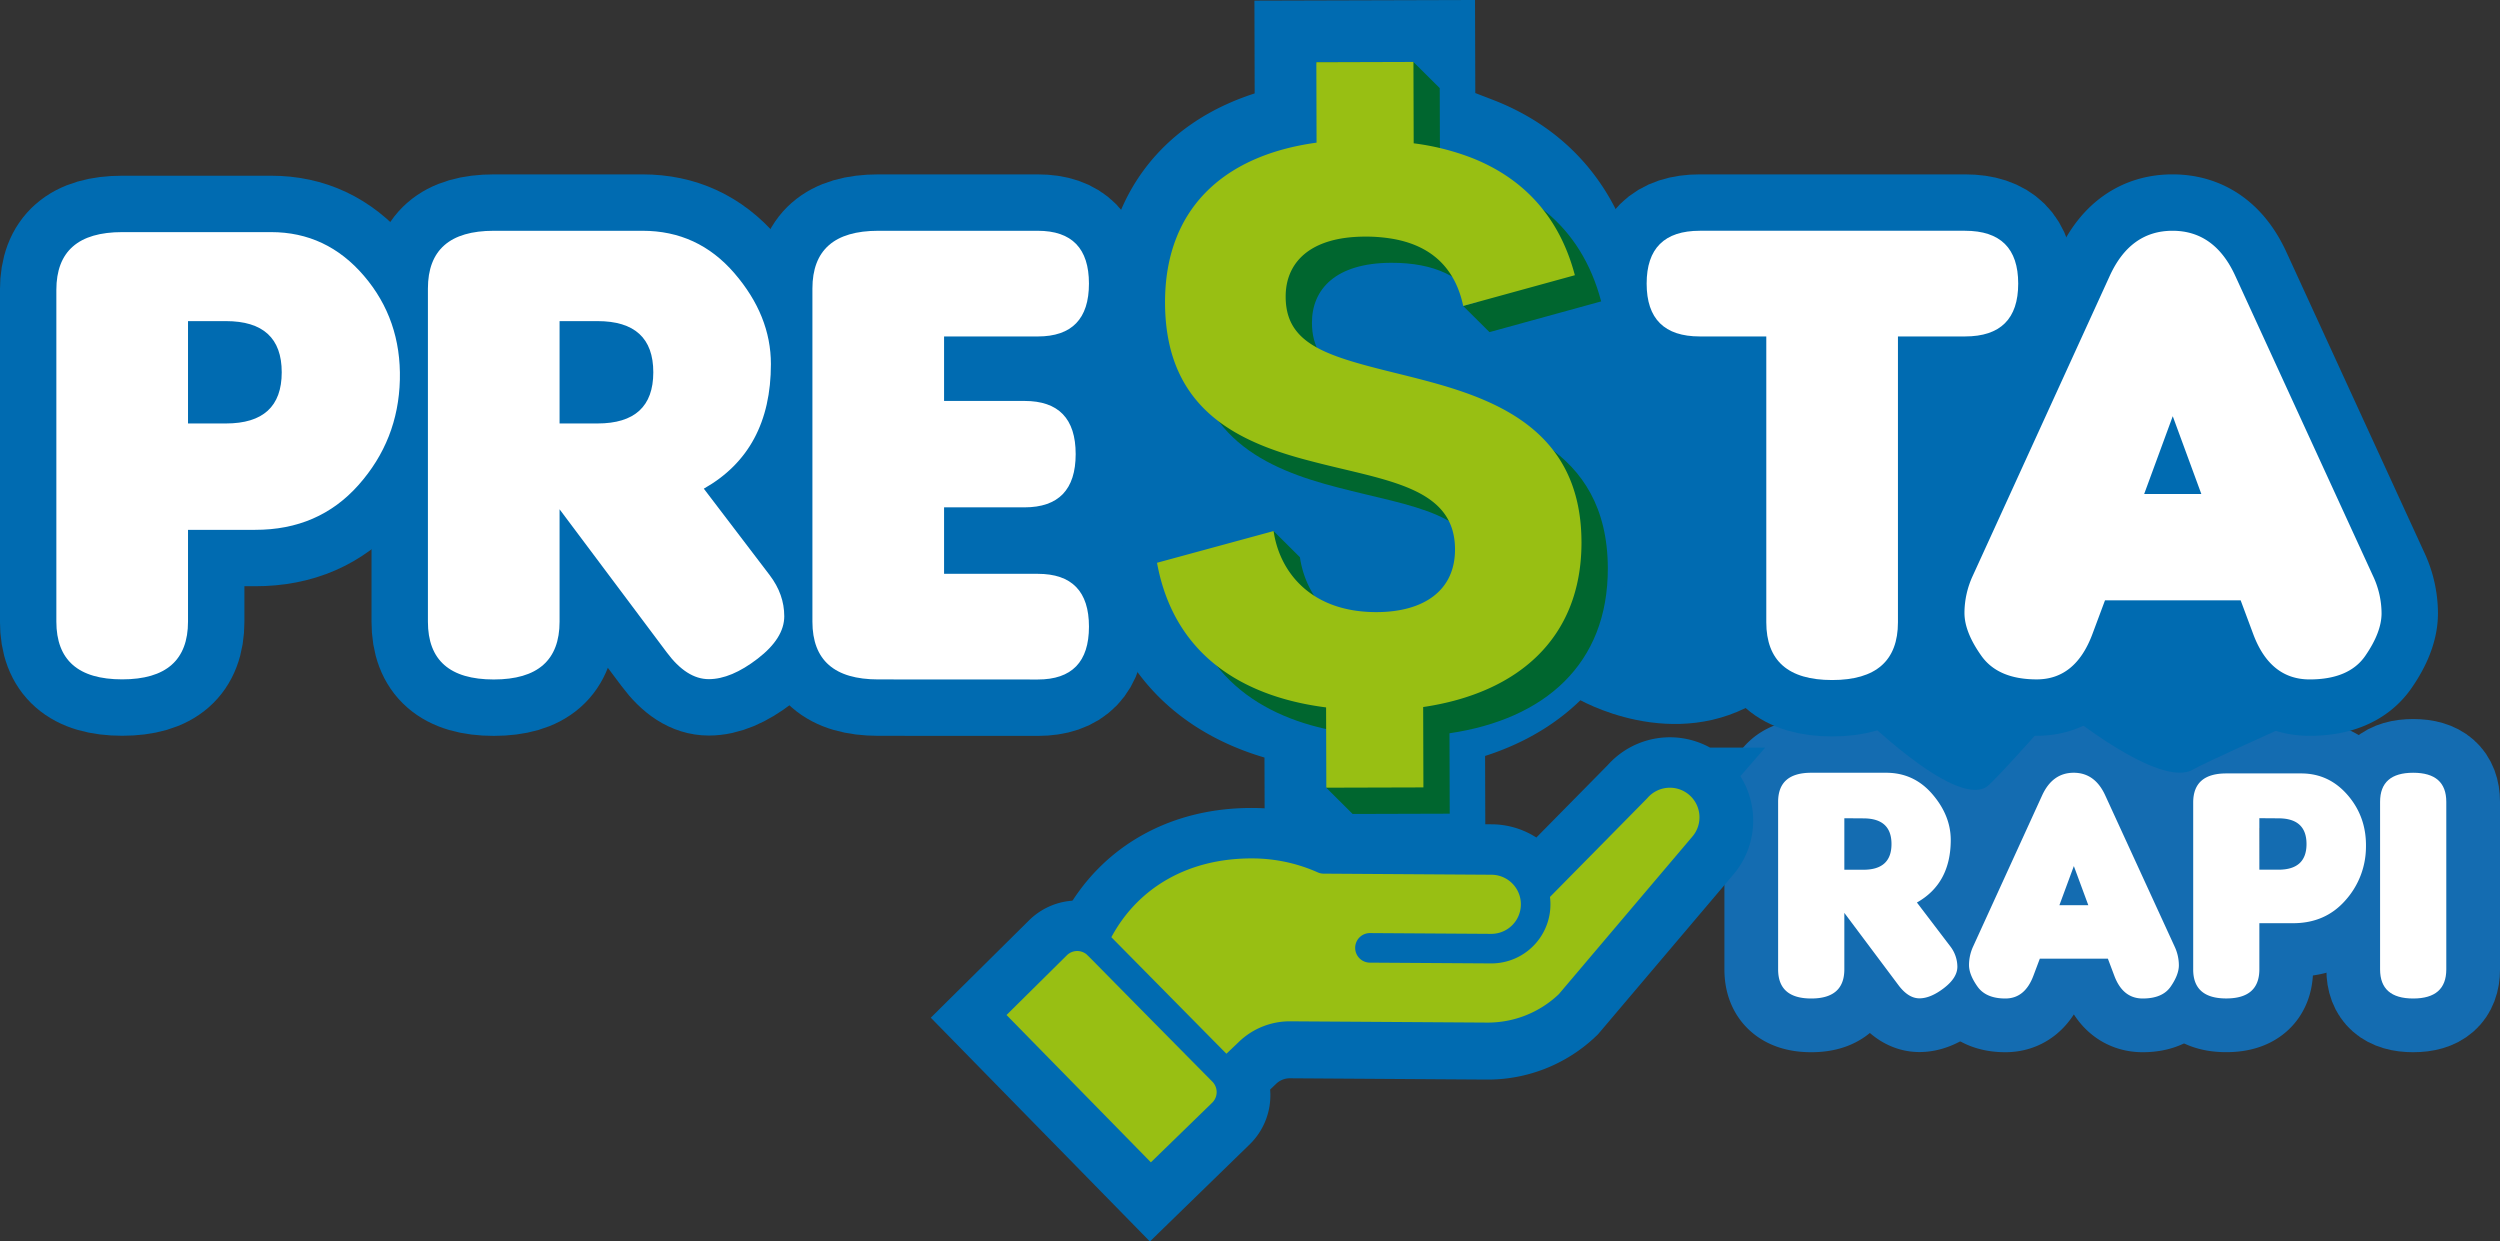 <svg xmlns="http://www.w3.org/2000/svg" viewBox="0 0 1557.09 773.18"><rect x="0" y="0" width="1557.09" height="773.18" fill="#333333" stroke="none"/><defs><style>.cls-1,.cls-2,.cls-3,.cls-5{fill:none;stroke-miterlimit:10;}.cls-1{stroke:#146cb1;}.cls-1,.cls-2{stroke-width:66.91px;}.cls-2,.cls-3,.cls-5{stroke:#006bb1;}.cls-3{stroke-width:70.25px;}.cls-4{fill:#fff;}.cls-5{stroke-width:76.94px;}.cls-6{fill:#00662f;}.cls-7{fill:#98bf13;}.cls-8{fill:#006bb1;}</style></defs><title>Recurso 4</title><g id="Capa_2" data-name="Capa 2"><g id="Capa_1-2" data-name="Capa 1"><path class="cls-1" d="M1193.92,562.12l20.62,27.08a21,21,0,0,1,4.58,12.91q0,6.87-8.33,13.28t-15.31,6.41q-7,0-13.23-8.44l-33.53-44.78v35.2q0,18.12-20.62,18.12t-20.62-18.12V499.42q0-18.12,20.62-18.12h46.65q17.3,0,28.75,13.28T1215,523.07Q1215,550.25,1193.92,562.12Zm-45.2-52.49v32.08h11.87q17.49,0,17.5-16t-17.5-16Z"/><path class="cls-1" d="M1270.47,597.11l-4,10.63q-5.31,14.16-17.45,14.16t-17.39-7.45q-5.26-7.44-5.26-13.38a27.82,27.82,0,0,1,2.61-11.66l42.9-93.94q6.46-14.16,19.69-14.17t19.68,14.17l43.12,93.94a27.8,27.8,0,0,1,2.71,11.77q0,5.93-5.11,13.33t-17.44,7.39q-12.35,0-17.66-14.16l-4-10.63Zm30.2-33.32-9-24.37-9,24.37Z"/><path class="cls-1" d="M1407.21,575v28.75q0,18.12-20.62,18.12T1366,603.78V499.84q0-18.12,20.62-18.12h46.65q17.4,0,29.11,13.69T1473.6,528a49.94,49.94,0,0,1-13,33Q1448.13,575,1428.25,575Zm0-65.4v32.08h11.87q17.51,0,17.5-16t-17.5-16Z"/><path class="cls-1" d="M1523.64,603.78q0,18.12-20.62,18.12t-20.62-18.12V499.42q0-18.12,20.62-18.12t20.62,18.12Z"/><path class="cls-2" d="M664.46,597a9.19,9.19,0,0,1,11.41-1.23c1.59,1-3-3.21,79.23,79.93a9.23,9.23,0,0,1,0,13L716.77,726,626.9,634.22Z"/><path class="cls-2" d="M780.26,536.69a100.51,100.51,0,0,1,40.48,8.7,9.32,9.32,0,0,0,3.68.79l104.55.68a18.41,18.41,0,0,1-.24,36.82l-75.11-.48a9.21,9.21,0,1,0-.12,18.41l75.11.48a36.79,36.79,0,0,0,36.77-41.4c52.9-53.68,60.36-61.22,60.68-61.59a18.41,18.41,0,1,1,28,24l-83.21,98.18a64.14,64.14,0,0,1-44.74,17.66l-122.39-.8a45.84,45.84,0,0,0-32,12.7l-7.87,7.5-71.66-72.58C709.17,554.22,740.92,536.43,780.26,536.69Z"/><path class="cls-3" d="M117.1,330v57.13q0,36-41,36t-41-36V180.57q0-36,41-36h92.74q34.56,0,57.85,27.23t22.36,64.78q-.93,37.57-25.77,65.52T158.91,330Zm0-130v63.75h23.59q34.78,0,34.78-31.87T140.69,200Z"/><path class="cls-3" d="M438.36,304.36l41,53.82q9.12,12,9.11,25.66t-16.56,26.4Q455.33,423,441.47,423T415.18,406.2l-66.66-89v70q0,36-41,36t-41-36V179.74q0-36,41-36h92.73q34.37,0,57.13,26.39t22.77,56.61Q480.17,280.76,438.36,304.36ZM348.52,200v63.75h23.6q34.77,0,34.78-31.87T372.12,200Z"/><path class="cls-3" d="M547,423.17q-41,0-41-36V179.74q0-36,41-36h99.36q31.88,0,31.88,32.91t-31.88,32.91H588v40.16h50.09q31.88,0,31.88,33.12T638.11,316H588v41.4h58.37q31.88,0,31.88,32.91t-31.88,32.91Z"/><path class="cls-4" d="M117.1,330v57.13q0,36-41,36t-41-36V180.57q0-36,41-36h92.74q34.56,0,57.85,27.23t22.36,64.78q-.93,37.57-25.77,65.52T158.91,330Zm0-130v63.75h23.59q34.78,0,34.78-31.87T140.69,200Z"/><path class="cls-4" d="M438.36,304.36l41,53.82q9.12,12,9.11,25.66t-16.56,26.4Q455.33,423,441.47,423T415.18,406.2l-66.66-89v70q0,36-41,36t-41-36V179.74q0-36,41-36h92.73q34.37,0,57.13,26.39t22.77,56.61Q480.17,280.76,438.36,304.36ZM348.52,200v63.75h23.6q34.77,0,34.78-31.87T372.12,200Z"/><path class="cls-4" d="M547,423.17q-41,0-41-36V179.74q0-36,41-36h99.36q31.88,0,31.88,32.91t-31.88,32.91H588v40.16h50.09q31.88,0,31.88,33.12T638.11,316H588v41.4h58.37q31.88,0,31.88,32.91t-31.88,32.91Z"/><path class="cls-3" d="M1182.11,209.55v178q0,36-41,36t-41-36v-178h-41.4q-33.12,0-33.12-32.91t33.12-32.91h165.18q33.12,0,33.12,32.91t-33.12,32.91Z"/><path class="cls-3" d="M1311.07,373.91,1303.2,395q-10.54,28.16-34.67,28.15T1234,408.37q-10.47-14.79-10.46-26.6a55.37,55.37,0,0,1,5.18-23.18L1314,171.88q12.83-28.15,39.12-28.15t39.12,28.15l85.7,186.71a55.07,55.07,0,0,1,5.38,23.39q0,11.81-10.14,26.5t-34.67,14.69q-24.54,0-35.09-28.15l-7.86-21.11Zm60-66.24-17.8-48.44-17.8,48.44Z"/><path class="cls-4" d="M1182.11,209.55v178q0,36-41,36t-41-36v-178h-41.4q-33.12,0-33.12-32.91t33.12-32.91h165.18q33.12,0,33.12,32.91t-33.12,32.91Z"/><path class="cls-4" d="M1311.07,373.91,1303.2,395q-10.54,28.16-34.67,28.15T1234,408.37q-10.47-14.79-10.46-26.6a55.37,55.37,0,0,1,5.18-23.18L1314,171.88q12.83-28.15,39.12-28.15t39.12,28.15l85.7,186.71a55.07,55.07,0,0,1,5.38,23.39q0,11.81-10.14,26.5t-34.67,14.69q-24.54,0-35.09-28.15l-7.86-21.11Zm60-66.24-17.8-48.44-17.8,48.44Z"/><path class="cls-4" d="M1193.92,562.12l20.62,27.08a21,21,0,0,1,4.58,12.91q0,6.87-8.33,13.28t-15.31,6.41q-7,0-13.23-8.44l-33.53-44.78v35.2q0,18.12-20.62,18.12t-20.62-18.12V499.42q0-18.12,20.62-18.12h46.65q17.3,0,28.75,13.28T1215,523.07Q1215,550.25,1193.92,562.12Zm-45.2-52.49v32.08h11.87q17.49,0,17.5-16t-17.5-16Z"/><path class="cls-4" d="M1270.47,597.11l-4,10.63q-5.31,14.16-17.45,14.16t-17.39-7.45q-5.26-7.44-5.26-13.38a27.82,27.82,0,0,1,2.61-11.66l42.9-93.94q6.46-14.16,19.69-14.17t19.68,14.17l43.12,93.94a27.8,27.8,0,0,1,2.71,11.77q0,5.93-5.11,13.33t-17.44,7.39q-12.35,0-17.66-14.16l-4-10.63Zm30.2-33.32-9-24.37-9,24.37Z"/><path class="cls-4" d="M1407.21,575v28.75q0,18.12-20.62,18.12T1366,603.78V499.84q0-18.12,20.62-18.12h46.65q17.4,0,29.11,13.69T1473.6,528a49.94,49.94,0,0,1-13,33Q1448.13,575,1428.25,575Zm0-65.4v32.08h11.87q17.51,0,17.5-16t-17.5-16Z"/><path class="cls-4" d="M1523.64,603.78q0,18.12-20.62,18.12t-20.62-18.12V499.42q0-18.12,20.62-18.12t20.62,18.12Z"/><path id="_Trazado_compuesto_" data-name="&lt;Trazado compuesto&gt;" class="cls-5" d="M873.55,233.41c-32.51-8-55.14-13.67-65.79-26.85-4.6-5.62-7-12.65-7-21.78-.06-20.75,14.54-37.31,49.36-37.41a99.12,99.12,0,0,1,15.43,1.08c26.67,4,41,19.35,45.78,42.1l69.55-19.13c-9.4-35.72-31.47-60.49-65.16-73.45a154.37,154.37,0,0,0-35.23-8.71l-.15-50.68-60.47.18L820,88.85c-59.2,8.11-94.54,42.41-94.37,99.8.1,34,12,55.89,29.59,70.76,17.14,14.48,39.66,22.27,61.71,27.91,45.86,12.07,89.2,15.63,89.31,54.73.08,26.23-20,39.11-48.73,39.2-40.92.12-60.54-24.85-64.27-50.49l-72.61,19.76c11.18,61,58.27,84.12,105.31,90.08l.14,50,60.47-.17-.15-50.06c58.85-8.68,98.35-42.64,98.6-101.83a9.21,9.21,0,0,0,0-1C984.81,261.8,921.85,245.51,873.55,233.41Z"/><g id="_Grupo_" data-name="&lt;Grupo&gt;"><path id="_Trazado_compuesto_2" data-name="&lt;Trazado compuesto&gt;" class="cls-6" d="M902.79,456.71l.14,50.08-60.46.18-16.39-16.3,16.24-33.78c-47-6-94.13-29-105.3-90.07l56.22-36.06,16.39,16.3c3.74,25.64,23.36,50.62,64.28,50.5,28.7-.09,48.82-13,48.74-39.23-.12-39.09-43.49-42.62-89.33-54.7C788.71,292.16,742.24,272.14,742,205c-.17-57.4,35.15-91.71,94.36-99.82L819.86,38.76l60.46-.17,16.4,16.29.15,50.69c53.76,7.17,88,35.16,100.39,82.15L927.7,206.86l-16.4-16.3,9.19-2.54c-9.51-15.49-26.94-24.42-54-24.34-34.81.1-49.42,16.63-49.36,37.39.09,30.54,26.37,37.18,72.82,48.65,48.28,12.07,111.23,28.37,111.46,104.1C1001.59,413.67,962,448,902.79,456.71Z"/><path id="_Trazado_compuesto_3" data-name="&lt;Trazado compuesto&gt;" class="cls-7" d="M873.55,233.41c-32.51-8-55.14-13.67-65.79-26.85-4.6-5.62-7-12.65-7-21.78-.06-20.75,14.54-37.31,49.36-37.41a99.12,99.12,0,0,1,15.43,1.08c26.67,4,41,19.35,45.78,42.1l69.55-19.13c-9.4-35.72-31.47-60.49-65.16-73.45a154.37,154.37,0,0,0-35.23-8.71l-.15-50.68-60.47.18L820,88.85c-59.2,8.11-94.54,42.41-94.37,99.8.1,34,12,55.89,29.59,70.76,17.14,14.48,39.66,22.27,61.71,27.91,45.86,12.07,89.2,15.63,89.31,54.73.08,26.23-20,39.11-48.73,39.2-40.92.12-60.54-24.85-64.27-50.49l-72.61,19.76c11.18,61,58.27,84.12,105.31,90.08l.14,50,60.47-.17-.15-50.06c58.85-8.68,98.35-42.64,98.6-101.83a9.21,9.21,0,0,0,0-1C984.81,261.8,921.85,245.51,873.55,233.41Z"/></g><ellipse class="cls-8" cx="852.67" cy="337.91" rx="25.9" ry="17.54"/><circle class="cls-8" cx="858.3" cy="190.93" r="22.63"/><path class="cls-8" d="M669.51,223.5s21.53,67.07,14.9,105.16S767.21,303,767.21,303,705.94,233.44,701,206.94,669.51,223.5,669.51,223.5Z"/><path class="cls-8" d="M982.51,435.13s60.06,35.54,115.07,0c0,0-26.24-162.5-22-196.36s-55-8.46-64.33-31.31-45.7-10.16-54.16-5.08-11.85,21.16.84,25.39,69.4,95.64,51.63,147.27S982.51,435.13,982.51,435.13Z"/><polygon class="cls-8" points="1201.91 227.64 1201.91 345.22 1272.29 227.64 1201.91 227.64"/><path class="cls-7" d="M780.26,534.65a100.51,100.51,0,0,1,40.48,8.7,9,9,0,0,0,3.68.79l104.55.68a18.41,18.41,0,0,1-.24,36.82l-75.11-.48a9.21,9.21,0,1,0-.12,18.41l75.11.48a36.79,36.79,0,0,0,36.77-41.4c52.9-53.68,60.36-61.22,60.68-61.59a18.41,18.41,0,1,1,28,24l-83.21,98.18a64.09,64.09,0,0,1-44.74,17.66l-122.39-.79a45.75,45.75,0,0,0-32,12.7l-7.87,7.5-71.66-72.59C709.17,552.18,740.92,534.4,780.26,534.65Z"/><path class="cls-7" d="M664.46,595a9.17,9.17,0,0,1,11.41-1.22c1.59,1-3-3.22,79.23,79.92a9.23,9.23,0,0,1,0,13l-38.29,37.24L626.9,632.18Z"/><path class="cls-8" d="M1156.37,442.73s60,60.2,80.73,47.48c5.38-3.32,48.44-52.53,48.44-52.53l-83.63-36.32Z"/><path class="cls-8" d="M1285.54,442.73s59.9,49.16,80.59,36.44c5.38-3.32,60.72-28.25,60.72-28.25-20.47-38.22-65.68-60.53-95.77-49.56Z"/></g></g></svg>